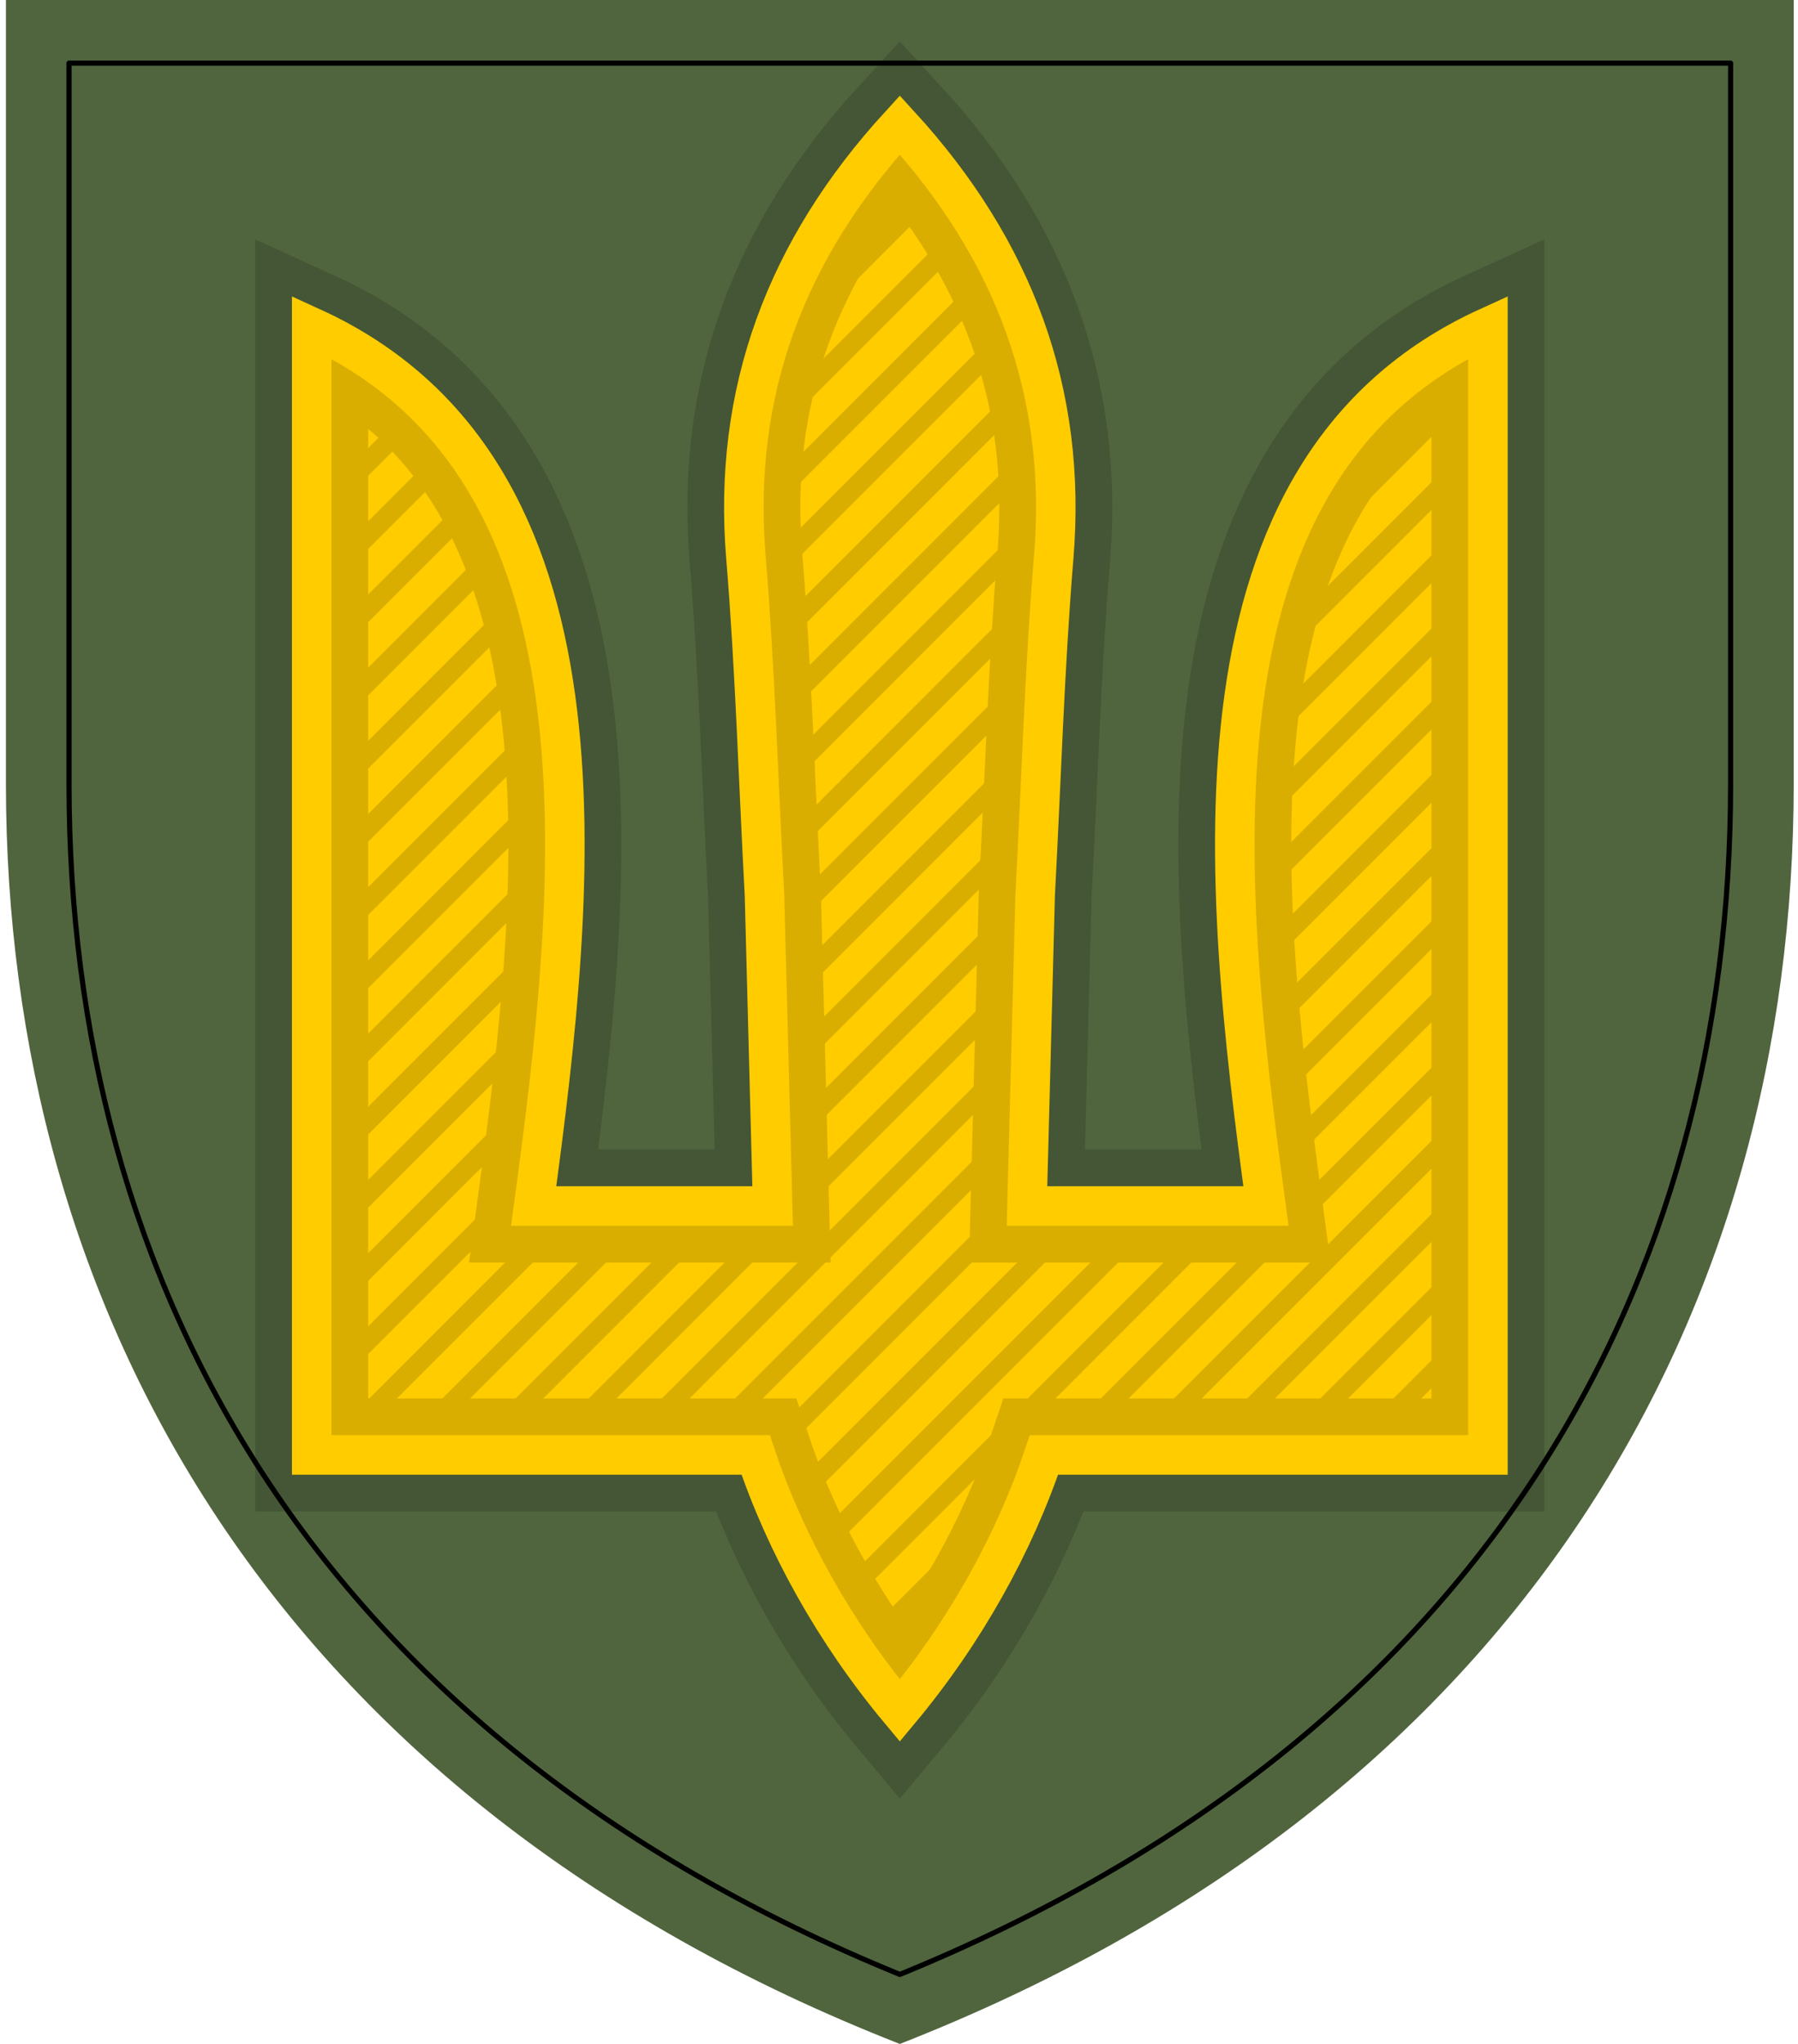 <svg width="132" height="150" viewBox="0 0 132 150" fill="none" xmlns="http://www.w3.org/2000/svg">
<path d="M0.435 0V57.52C0.435 96.111 20.09 131.995 66.06 150C112.029 131.995 131.685 96.111 131.685 57.52V0H0.435Z" fill="#50653E"/>
<path d="M5.067 4.633V57.521C5.067 94.043 22.921 127.29 66.06 144.899C109.199 127.29 127.052 94.043 127.052 57.521V4.633H5.067Z" fill="#50653E" stroke="black" stroke-width="0.378" stroke-linecap="round" stroke-linejoin="round"/>
<path fill-rule="evenodd" clip-rule="evenodd" d="M66.06 125.533C61.297 119.828 57.645 113.266 55.479 106.774H22.884V24.012C45.636 34.386 42.436 64.54 39.179 88.508H56.723L56.123 65.66C55.677 57.395 55.436 49.067 54.761 40.891C53.763 28.791 57.676 18.323 66.06 9.171C74.444 18.323 78.358 28.791 77.359 40.891C76.684 49.067 76.443 57.395 75.997 65.66L75.397 88.508H92.941C89.684 64.54 86.484 34.386 109.236 24.012V106.774H76.641C74.475 113.266 70.823 119.828 66.06 125.533Z" fill="#FFCC00"/>
<g opacity="0.15">
<path fill-rule="evenodd" clip-rule="evenodd" d="M66.06 125.533C61.297 119.828 57.645 113.266 55.479 106.774H22.884V24.012C45.636 34.386 42.436 64.54 39.179 88.508H56.723L56.123 65.66C55.677 57.395 55.436 49.067 54.761 40.891C53.763 28.791 57.676 18.323 66.06 9.171C74.444 18.323 78.358 28.791 77.359 40.891C76.684 49.067 76.443 57.395 75.997 65.66L75.397 88.508H92.941C89.684 64.54 86.484 34.386 109.236 24.012V106.774H76.641C74.475 113.266 70.823 119.828 66.06 125.533Z" stroke="black" stroke-width="8.289"/>
<path fill-rule="evenodd" clip-rule="evenodd" d="M66.436 9.59L62.438 13.587C61.16 15.343 60.036 17.145 59.066 18.995L67.385 10.676C67.076 10.312 66.759 9.95 66.436 9.59ZM68.879 12.518L56.586 24.811C56.272 25.753 55.997 26.708 55.757 27.674L69.749 13.682C69.466 13.292 69.176 12.904 68.879 12.518ZM71.104 15.664L54.971 31.797C54.87 32.548 54.788 33.307 54.73 34.073L71.885 16.918C71.633 16.497 71.372 16.079 71.104 15.664ZM73.084 19.054L54.609 37.529C54.609 37.529 54.609 37.53 54.609 37.53C54.614 38.183 54.636 38.841 54.671 39.503L73.759 20.414C73.543 19.958 73.319 19.505 73.084 19.054V19.054ZM74.773 22.736L54.893 42.617C54.941 43.248 54.988 43.88 55.031 44.514L75.328 24.217C75.154 23.72 74.969 23.227 74.773 22.736ZM24.408 24.762L22.884 26.287V28.321L25.719 25.486C25.293 25.236 24.855 24.996 24.408 24.762ZM106.129 25.645C101.989 28.135 98.876 31.395 96.569 35.204L106.129 25.645ZM109.236 25.872L93.622 41.486C93.278 42.453 92.969 43.443 92.692 44.452L109.236 27.91V25.872ZM76.124 26.757L55.23 47.651C55.267 48.293 55.304 48.934 55.339 49.577L76.531 28.385C76.407 27.839 76.272 27.296 76.124 26.757ZM27.75 26.791L22.884 31.658V33.693L28.914 27.664C28.535 27.366 28.15 27.073 27.75 26.791ZM30.708 29.205L22.884 37.029V39.064L31.735 30.213C31.404 29.869 31.059 29.534 30.708 29.205ZM77.063 31.189L55.502 52.749C55.534 53.397 55.565 54.044 55.595 54.692L77.292 32.995C77.229 32.388 77.154 31.786 77.063 31.189ZM109.236 31.243L91.72 48.76C91.575 49.559 91.445 50.366 91.332 51.183L109.236 33.28V31.243ZM33.295 31.989L22.884 42.4V44.435L34.178 33.142C33.894 32.75 33.6 32.366 33.295 31.989ZM35.513 35.142L22.884 47.771V49.806L36.255 36.435C36.017 35.998 35.771 35.566 35.513 35.142ZM77.494 36.129L55.743 57.88C55.773 58.528 55.805 59.175 55.835 59.823L77.498 38.161C77.513 37.478 77.511 36.801 77.494 36.129H77.494ZM109.236 36.614L90.933 54.917C90.874 55.641 90.825 56.368 90.786 57.101L109.236 38.651V36.614ZM37.364 38.662L22.884 53.142V55.177L37.97 40.092C37.777 39.61 37.576 39.132 37.364 38.662ZM77.297 41.699L55.992 63.004C56.024 63.65 56.053 64.296 56.087 64.942L77.129 43.9C77.181 43.165 77.239 42.432 77.297 41.699ZM109.236 41.986L90.665 60.556C90.655 61.236 90.65 61.918 90.654 62.602L109.236 44.022V41.986ZM38.856 42.54L22.884 58.513V60.548L39.329 44.103C39.18 43.577 39.024 43.055 38.856 42.54ZM40.001 46.766L22.884 63.884V65.919L40.344 48.459C40.237 47.891 40.125 47.325 40.001 46.766ZM109.236 47.356L90.726 65.867C90.748 66.518 90.774 67.169 90.806 67.822L109.236 49.393V47.356ZM76.9 47.466L56.189 68.178L56.24 70.16L76.778 49.624C76.817 48.904 76.858 48.185 76.9 47.466ZM40.806 51.333L22.884 69.255V71.29L41.024 53.151C40.958 52.541 40.887 51.934 40.806 51.333ZM109.236 52.728L90.998 70.966C91.043 71.597 91.09 72.227 91.142 72.857L109.236 54.764V52.728ZM76.597 53.14L56.326 73.412L56.379 75.394L76.497 55.276C76.531 54.564 76.562 53.852 76.597 53.14ZM41.284 56.226L22.884 74.626V76.662L41.389 58.156C41.363 57.509 41.325 56.867 41.284 56.226ZM109.236 58.101L91.42 75.917C91.48 76.534 91.543 77.148 91.609 77.762L109.236 60.135V58.101ZM76.334 58.774L56.463 78.645L56.516 80.628L76.231 60.913C76.265 60.2 76.302 59.488 76.334 58.774ZM41.459 61.422L22.884 79.997V82.033L41.452 63.465C41.461 62.782 41.463 62.101 41.459 61.422ZM109.236 63.472L91.951 80.757C92.023 81.364 92.096 81.969 92.171 82.572L109.236 65.507V63.472ZM76.058 64.422L56.601 83.879L56.653 85.861L75.973 66.541L75.997 65.66C76.019 65.248 76.037 64.834 76.058 64.422H76.058ZM41.355 66.896L22.884 85.368V87.404L41.246 69.04C41.288 68.325 41.325 67.61 41.355 66.896ZM109.236 68.843L92.547 85.532C92.626 86.133 92.705 86.734 92.785 87.329L109.236 70.878V68.843ZM75.884 69.967L39.078 106.774H41.111L75.829 72.057L75.884 69.967ZM40.997 72.626L22.884 90.739V92.775L40.804 74.855C40.873 74.113 40.937 73.37 40.997 72.626ZM109.236 74.214L76.675 106.774H78.711L109.236 76.249V74.214ZM75.739 75.483L44.449 106.774H46.482L75.684 77.572L75.739 75.483ZM40.424 78.573L22.884 96.113V98.145L40.154 80.875C40.245 80.108 40.339 79.346 40.424 78.573ZM109.236 79.585L82.046 106.774H84.082L109.236 81.62V79.585ZM75.594 80.999L49.82 106.774H51.853L75.539 83.089L75.594 80.999ZM39.686 84.682L22.884 101.484V103.517L39.375 87.026C39.479 86.248 39.584 85.47 39.686 84.682ZM109.236 84.956L87.417 106.774H89.453L109.236 86.991V84.956ZM75.449 86.515L55.191 106.774H55.478C55.622 107.205 55.774 107.636 55.93 108.067L75.49 88.508H75.397L75.449 86.515ZM41.23 88.508L22.965 106.774H24.997L43.263 88.508H41.23ZM46.601 88.508L28.336 106.774H30.369L48.635 88.508H46.601ZM51.972 88.508L33.707 106.774H35.74L54.005 88.508H51.972ZM78.829 88.508L56.869 110.468C57.066 110.94 57.274 111.412 57.486 111.883L80.862 88.508H78.829ZM84.2 88.508L58.566 114.142C58.792 114.589 59.026 115.034 59.264 115.478L86.234 88.508H84.2ZM89.571 88.508L60.467 117.612C60.717 118.036 60.975 118.457 61.237 118.877L91.605 88.508H89.571ZM109.236 90.327L92.788 106.774H94.824L109.236 92.362V90.327ZM109.236 95.698L98.159 106.774H100.195L109.236 97.733V95.698ZM109.236 101.069L103.53 106.774H105.566L109.236 103.104V101.069ZM109.236 106.44L108.902 106.774H109.236V106.44ZM76.623 106.826L62.557 120.892C62.831 121.294 63.11 121.694 63.394 122.09L75.411 110.073C75.854 108.992 76.26 107.908 76.623 106.826ZM72.258 116.562L64.824 123.997C65.121 124.377 65.422 124.754 65.729 125.127L68.627 122.228C69.952 120.395 71.165 118.497 72.258 116.562Z" fill="black"/>
</g>
<path fill-rule="evenodd" clip-rule="evenodd" d="M66.06 125.533C61.297 119.828 57.645 113.266 55.479 106.774H22.884V24.012C45.636 34.386 42.436 64.54 39.179 88.508H56.723L56.123 65.66C55.677 57.395 55.436 49.067 54.761 40.891C53.763 28.791 57.676 18.323 66.06 9.171C74.444 18.323 78.358 28.791 77.359 40.891C76.684 49.067 76.443 57.395 75.997 65.66L75.397 88.508H92.941C89.684 64.54 86.484 34.386 109.236 24.012V106.774H76.641C74.475 113.266 70.823 119.828 66.06 125.533V125.533Z" stroke="#FFCC00" stroke-width="2.901"/>
</svg>
